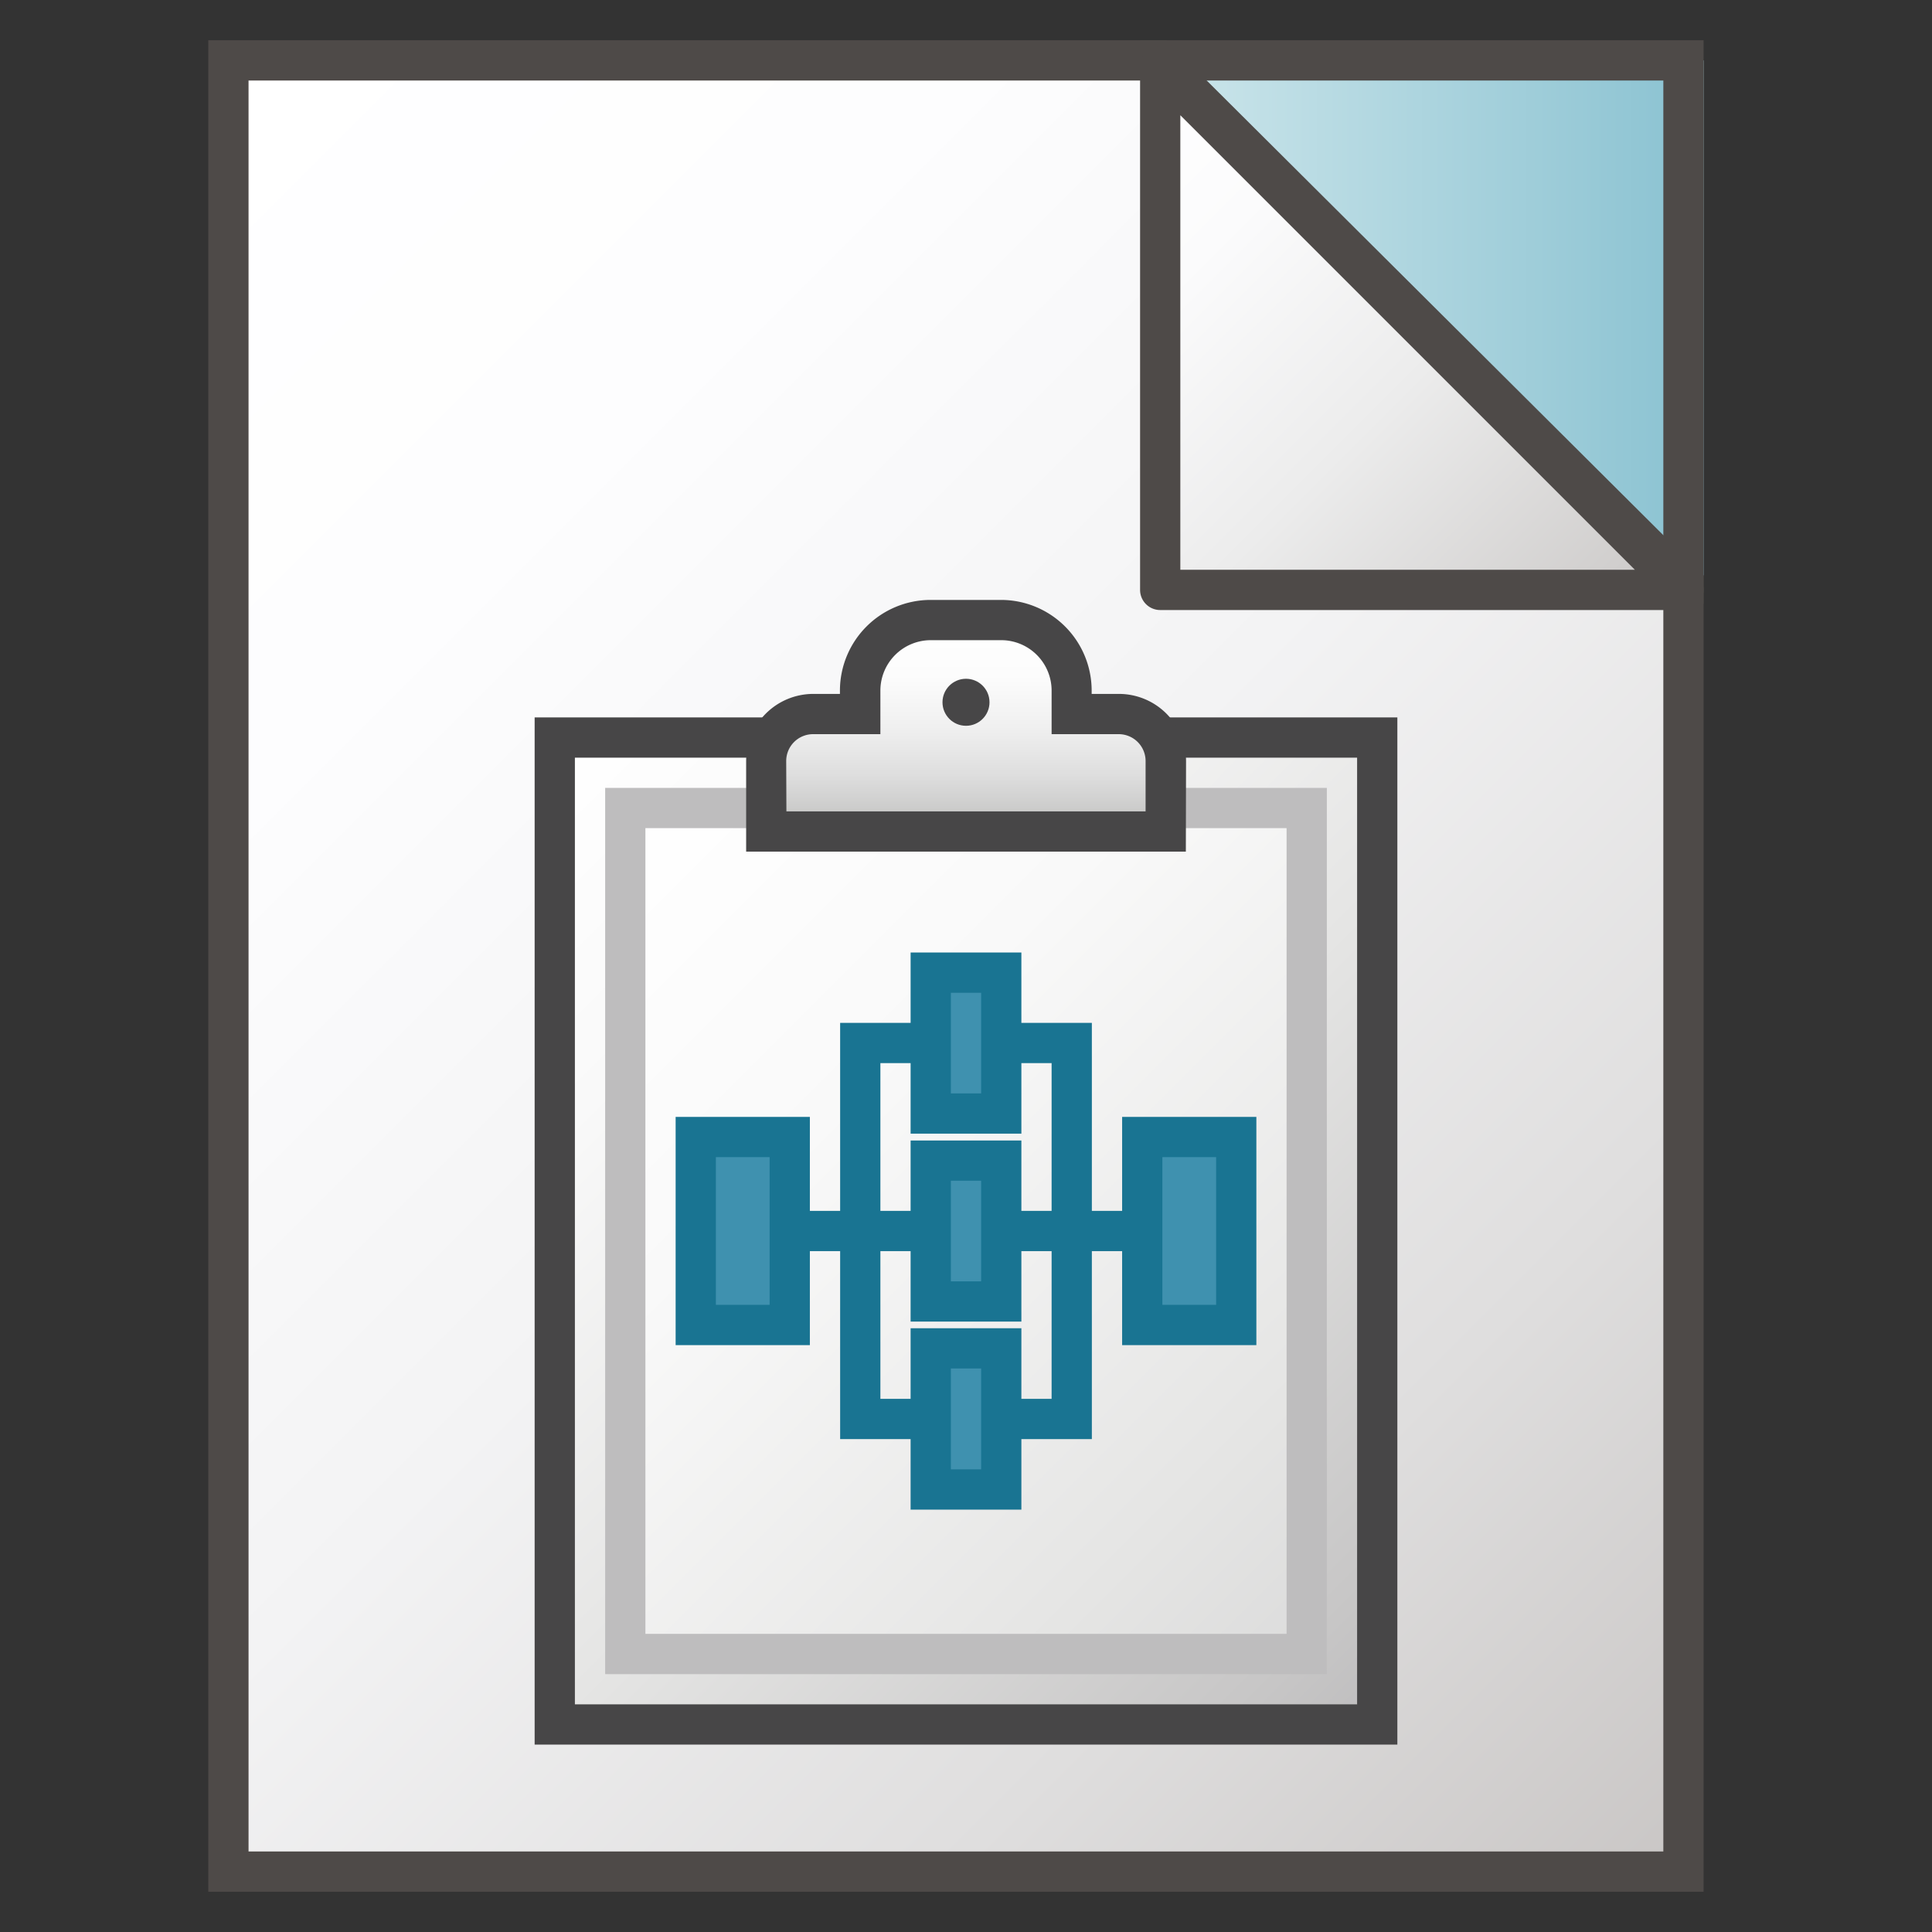 <svg id="Image" xmlns="http://www.w3.org/2000/svg" xmlns:xlink="http://www.w3.org/1999/xlink" viewBox="0 0 48 48">
  <rect x="0" y="0" width="48" height="48" fill="#333333" stroke="none"/>
  <defs>
    <linearGradient id="Siemens_-_Light_blue" data-name="Siemens - Light blue" x1="32.684" y1="109.692" x2="45.475" y2="96.9" gradientTransform="matrix(1, 0, 0, -1, 0, 108)" gradientUnits="userSpaceOnUse">
      <stop offset="0" stop-color="#cde6eb"/>
      <stop offset="1" stop-color="#8cc3d2"/>
    </linearGradient>
    <linearGradient id="Siemens_-_Light_blue-2" x1="28.825" y1="8" x2="41.825" y2="8" gradientTransform="matrix(1, 0, 0, 1, 0, 0)" xlink:href="#Siemens_-_Light_blue"/>
    <linearGradient id="linear-gradient" x1="0.212" y1="1470.962" x2="40.788" y2="1511.538" gradientTransform="translate(0 -1464)" gradientUnits="userSpaceOnUse">
      <stop offset="0" stop-color="#fff"/>
      <stop offset="0.232" stop-color="#fdfdfe"/>
      <stop offset="0.496" stop-color="#f3f3f4"/>
      <stop offset="0.775" stop-color="#dfdede"/>
      <stop offset="1" stop-color="#c9c6c5"/>
    </linearGradient>
    <linearGradient id="linear-gradient-2" x1="25.575" y1="1468.906" x2="38.575" y2="1481.906" gradientTransform="translate(0 -1464)" gradientUnits="userSpaceOnUse">
      <stop offset="0" stop-color="#fff"/>
      <stop offset="0.221" stop-color="#fbfbfc"/>
      <stop offset="0.541" stop-color="#ececec"/>
      <stop offset="0.92" stop-color="#d0cecd"/>
      <stop offset="1" stop-color="#c9c6c5"/>
    </linearGradient>
    <linearGradient id="Sfumatura_senza_nome_5" data-name="Sfumatura senza nome 5" x1="12.762" y1="29.374" x2="35.238" y2="6.898" gradientTransform="matrix(1, 0, 0, -1, 0, 48.72)" gradientUnits="userSpaceOnUse">
      <stop offset="0" stop-color="#fff"/>
      <stop offset="0.221" stop-color="#f9f9f9"/>
      <stop offset="0.541" stop-color="#e5e5e4"/>
      <stop offset="0.92" stop-color="#c7c6c6"/>
      <stop offset="1" stop-color="#bebdbe"/>
    </linearGradient>
    <linearGradient id="Sfumatura_senza_nome_2" data-name="Sfumatura senza nome 2" x1="14.513" y1="27.623" x2="33.487" y2="8.649" gradientTransform="matrix(1, 0, 0, -1, 0, 48.72)" gradientUnits="userSpaceOnUse">
      <stop offset="0" stop-color="#fff"/>
      <stop offset="0.335" stop-color="#f9f9f9"/>
      <stop offset="0.82" stop-color="#e5e5e4"/>
      <stop offset="1" stop-color="#dcdcdc"/>
    </linearGradient>
    <linearGradient id="Sfumatura_senza_nome_3" data-name="Sfumatura senza nome 3" x1="24" y1="28.061" x2="24" y2="33.315" gradientTransform="matrix(1, 0, 0, -1, 0, 48.72)" gradientUnits="userSpaceOnUse">
      <stop offset="0" stop-color="#bebdbe"/>
      <stop offset="0.045" stop-color="#c5c5c4"/>
      <stop offset="0.268" stop-color="#dedede"/>
      <stop offset="0.497" stop-color="#f0f0f0"/>
      <stop offset="0.736" stop-color="#fcfcfc"/>
      <stop offset="1" stop-color="#fff"/>
    </linearGradient>
  </defs>
  <g>
    <g>
      <g id="Layer_3" data-name="Layer 3">
        <polygon points="42.325 14.3 42.325 1.5 29.425 1.5 42.325 14.3" fill="url(#Siemens_-_Light_blue)"/>
        <g>
          <rect x="28.825" y="1.5" width="13" height="13" fill="url(#Siemens_-_Light_blue-2)"/>
          <path d="M42.325,15h-14V1h14Zm-13-1h12V2h-12Z" fill="#4e4a48"/>
        </g>
      </g>
      <g>
        <polygon points="28.771 1.5 5.675 1.5 5.675 46.5 41.825 46.5 41.825 14.5 28.771 1.5" fill="url(#linear-gradient)"/>
        <path d="M42.325,47H5.175V1h23.8L42.325,14.292ZM6.175,46h35.15V14.708L28.564,2H6.175Z" fill="#4e4a48"/>
      </g>
      <g>
        <polygon points="28.825 1.656 28.825 14.656 41.825 14.656 28.825 1.656" fill="url(#linear-gradient-2)"/>
        <path d="M41.825,15.156h-13a.5.5,0,0,1-.5-.5v-13a.5.5,0,0,1,.854-.354l13,13a.5.5,0,0,1-.354.854Zm-12.5-1H40.618L29.325,2.863Z" fill="#4e4a48"/>
      </g>
    </g>
    <g>
      <g>
        <rect x="13.783" y="18.324" width="20.433" height="24.52" fill="url(#Sfumatura_senza_nome_5)"/>
        <path d="M34.717,43.344H13.283V17.824H34.717Zm-20.434-1H33.717V18.824H14.283Z" fill="#474647"/>
      </g>
      <g>
        <rect x="15.535" y="20.075" width="16.93" height="21.017" fill="url(#Sfumatura_senza_nome_2)"/>
        <path d="M32.965,41.593H15.035V19.575h17.93Zm-16.93-1h15.93V20.575H16.035Z" fill="#bebdbe"/>
      </g>
      <g>
        <path d="M27.8,17.74H26.627v-.584a1.751,1.751,0,0,0-1.751-1.751H23.124a1.751,1.751,0,0,0-1.751,1.751v.584H20.2a1.167,1.167,0,0,0-1.167,1.168v1.751h9.924V18.908A1.167,1.167,0,0,0,27.8,17.74Z" fill="url(#Sfumatura_senza_nome_3)"/>
        <path d="M29.462,21.159H18.538V18.908A1.669,1.669,0,0,1,20.2,17.24h.668v-.084a2.254,2.254,0,0,1,2.251-2.251h1.752a2.254,2.254,0,0,1,2.251,2.251v.084H27.8a1.669,1.669,0,0,1,1.667,1.668Zm-9.924-1h8.924V18.908a.668.668,0,0,0-.667-.668H26.127V17.156a1.253,1.253,0,0,0-1.251-1.251H23.124a1.253,1.253,0,0,0-1.251,1.251V18.24H20.2a.668.668,0,0,0-.667.668Z" fill="#474647"/>
      </g>
      <circle cx="24" cy="17.448" r="0.584" fill="#474647"/>
      <g>
        <rect x="23.124" y="24.162" width="1.751" height="3.503" fill="#3f91af"/>
        <path d="M25.376,28.165H22.624v-4.5h2.752Zm-1.752-1h.752v-2.5h-.752Z" fill="#197492"/>
      </g>
      <g>
        <rect x="23.124" y="28.832" width="1.751" height="3.503" fill="#3f91af"/>
        <path d="M25.376,32.835H22.624v-4.5h2.752Zm-1.752-1h.752v-2.5h-.752Z" fill="#197492"/>
      </g>
      <g>
        <rect x="17.286" y="28.249" width="2.335" height="4.67" fill="#3f91af"/>
        <path d="M20.121,33.419H16.786v-5.67h3.335Zm-2.335-1h1.335v-3.67H17.786Z" fill="#197492"/>
      </g>
      <g>
        <rect x="28.379" y="28.249" width="2.335" height="4.67" fill="#3f91af"/>
        <path d="M31.214,33.419H27.879v-5.67h3.335Zm-2.335-1h1.335v-3.67H28.879Z" fill="#197492"/>
      </g>
      <g>
        <rect x="23.124" y="33.503" width="1.751" height="3.503" fill="#3f91af"/>
        <path d="M25.376,37.506H22.624V33h2.752Zm-1.752-1h.752V34h-.752Z" fill="#197492"/>
      </g>
      <rect x="19.329" y="30.084" width="3.503" height="1" fill="#197492"/>
      <rect x="24.584" y="30.084" width="3.503" height="1" fill="#197492"/>
      <polygon points="27.127 35.754 25.168 35.754 25.168 34.754 26.127 34.754 26.127 26.413 25.168 26.413 25.168 25.413 27.127 25.413 27.127 35.754" fill="#197492"/>
      <polygon points="22.832 35.754 20.873 35.754 20.873 25.413 22.832 25.413 22.832 26.413 21.873 26.413 21.873 34.754 22.832 34.754 22.832 35.754" fill="#197492"/>
    </g>
  </g>
</svg>
